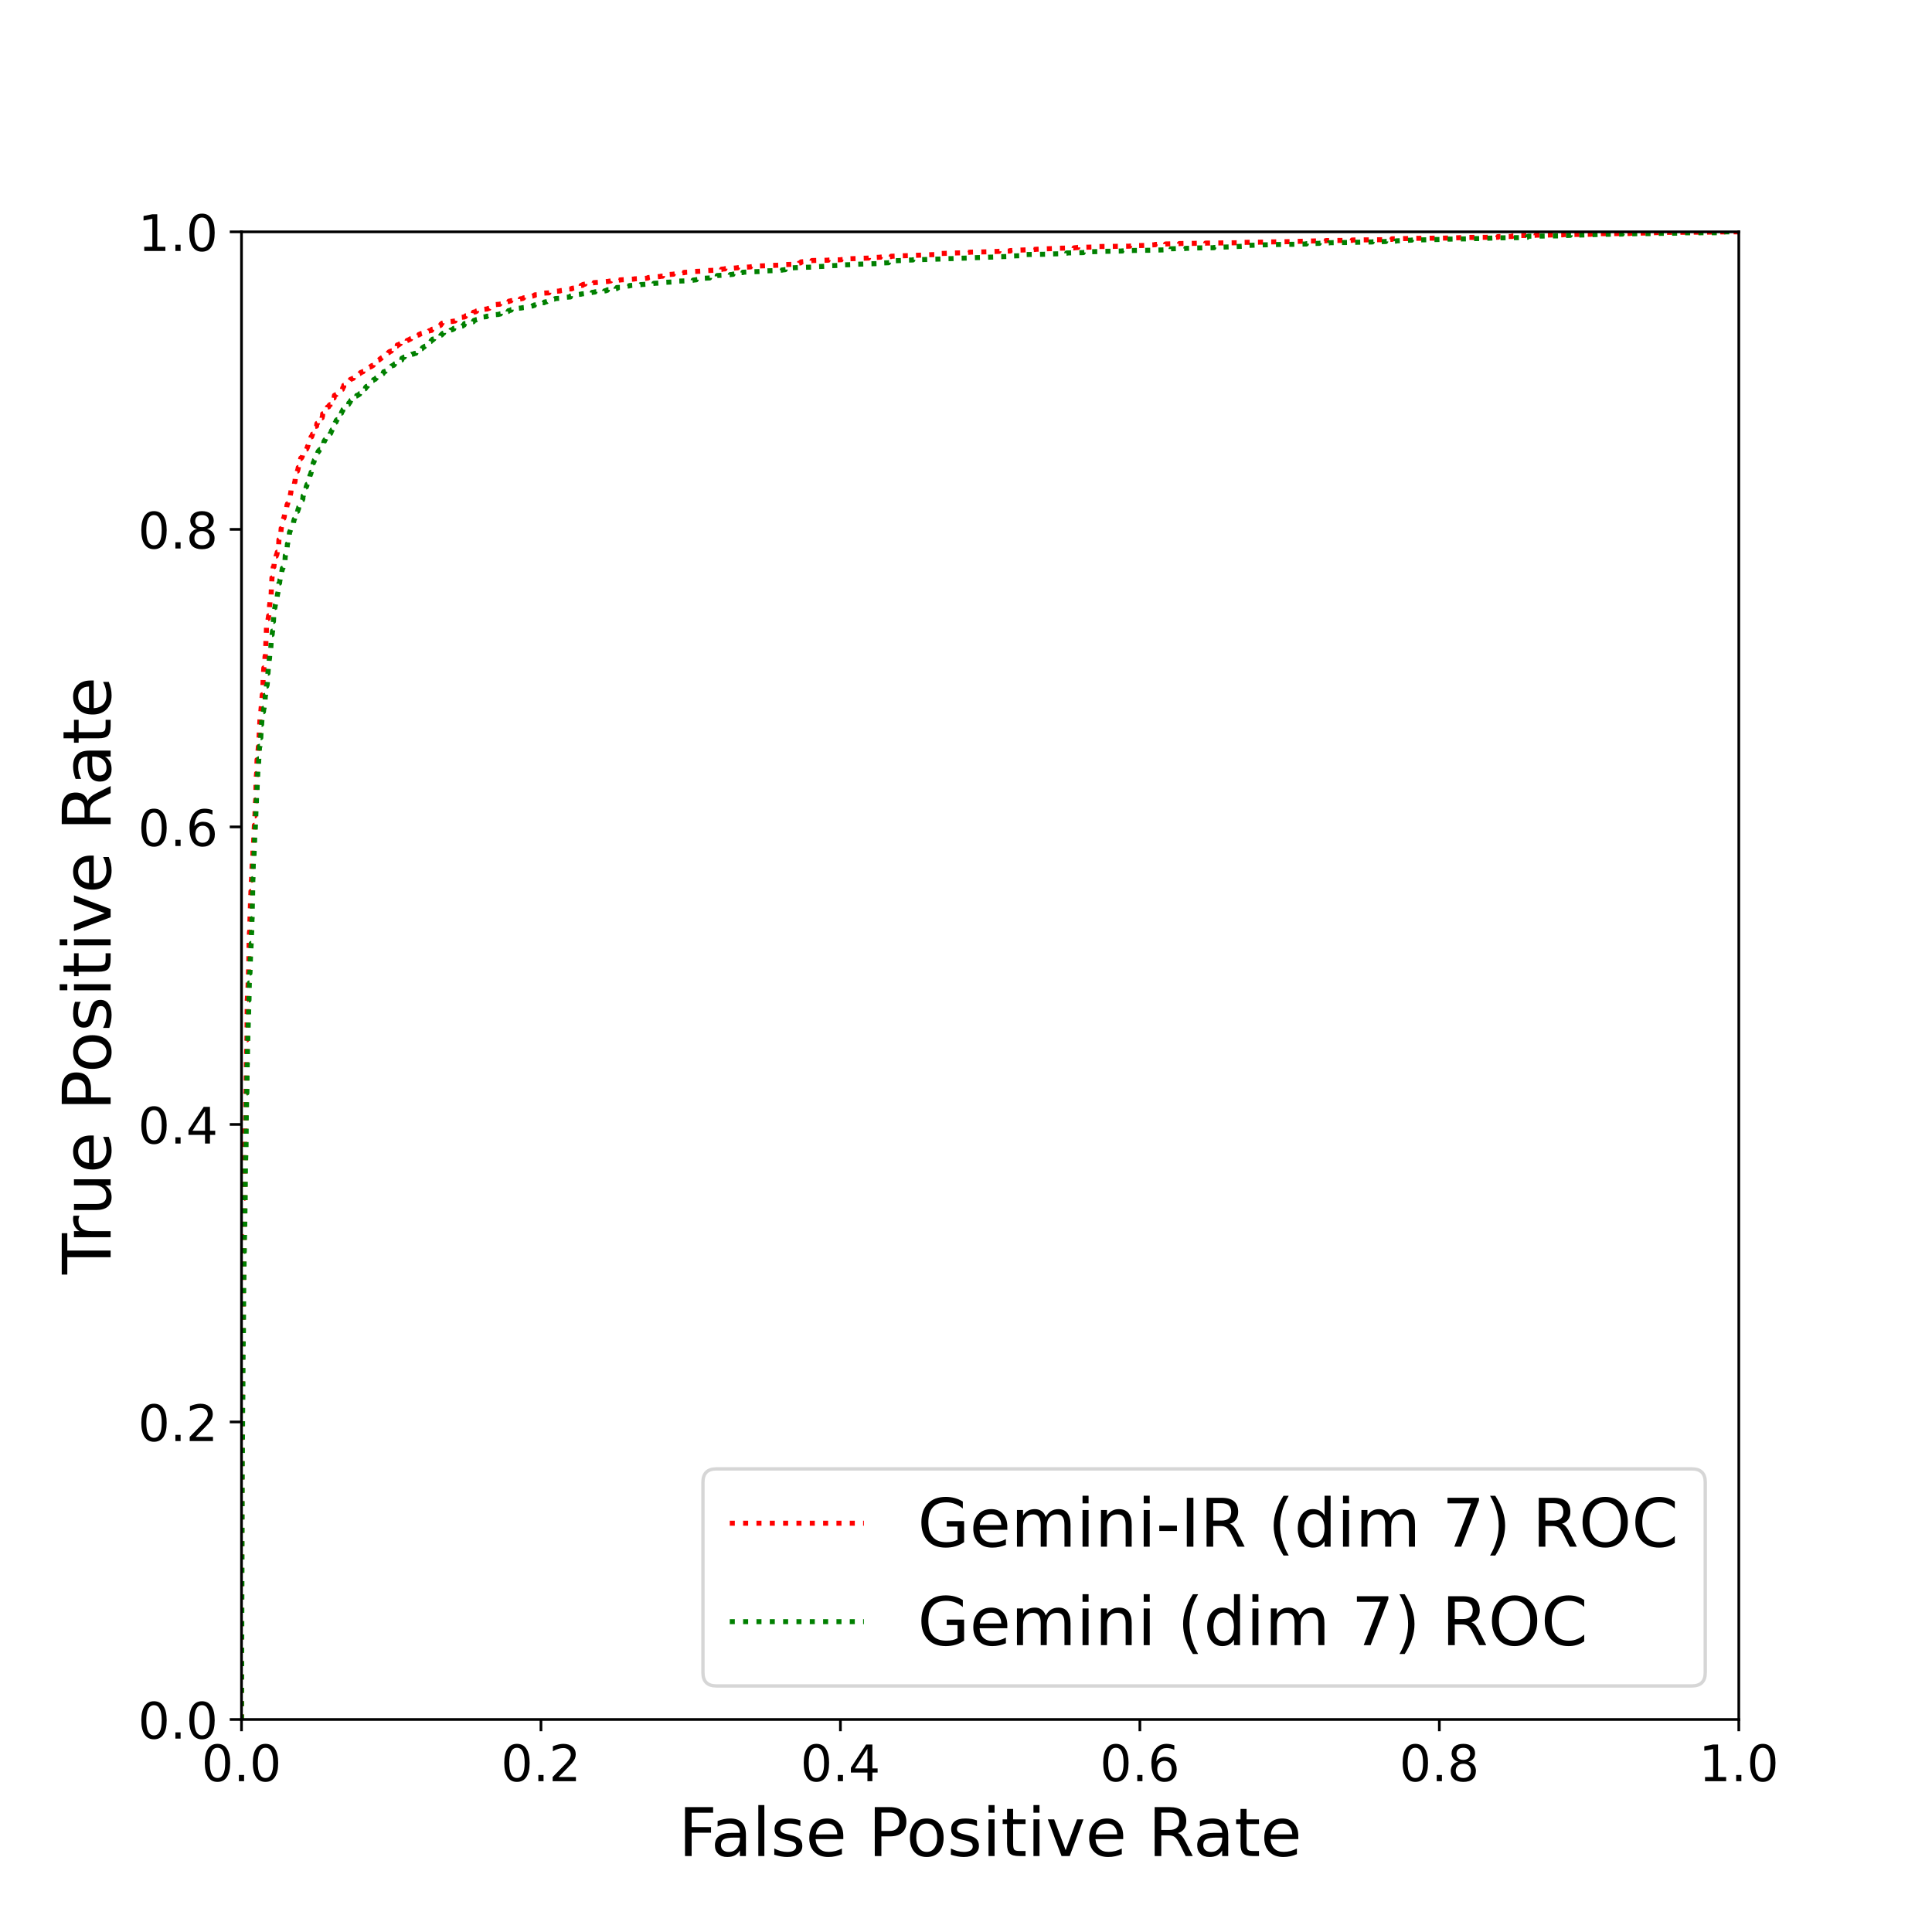 <?xml version="1.0" encoding="utf-8" standalone="no"?>
<!DOCTYPE svg PUBLIC "-//W3C//DTD SVG 1.1//EN"
  "http://www.w3.org/Graphics/SVG/1.1/DTD/svg11.dtd">
<!-- Created with matplotlib (https://matplotlib.org/) -->
<svg height="576pt" version="1.1" viewBox="0 0 576 576" width="576pt" xmlns="http://www.w3.org/2000/svg" xmlns:xlink="http://www.w3.org/1999/xlink">
 <defs>
  <style type="text/css">*{stroke-linecap:butt;stroke-linejoin:round;}</style>
 </defs>
 <g id="figure_1">
  <g id="patch_1">
   <path d="M 0 576 
L 576 576 
L 576 0 
L 0 0 
z
" style="fill:#ffffff;"/>
  </g>
  <g id="axes_1">
   <g id="patch_2">
    <path d="M 72 512.64 
L 518.4 512.64 
L 518.4 69.12 
L 72 69.12 
z
" style="fill:#ffffff;"/>
   </g>
   <g id="matplotlib.axis_1">
    <g id="xtick_1">
     <g id="line2d_1">
      <defs>
       <path d="M 0 0 
L 0 3.5 
" id="m2066feac6b" style="stroke:#000000;stroke-width:0.8;"/>
      </defs>
      <g>
       <use style="stroke:#000000;stroke-width:0.8;" x="72" xlink:href="#m2066feac6b" y="512.64"/>
      </g>
     </g>
     <g id="text_1">
      <!-- 0.0 -->
      <g transform="translate(60.073 531.038)scale(0.15 -0.15)">
       <defs>
        <path d="M 31.781 66.406 
Q 24.172 66.406 20.328 58.906 
Q 16.5 51.422 16.5 36.375 
Q 16.5 21.391 20.328 13.891 
Q 24.172 6.391 31.781 6.391 
Q 39.453 6.391 43.281 13.891 
Q 47.125 21.391 47.125 36.375 
Q 47.125 51.422 43.281 58.906 
Q 39.453 66.406 31.781 66.406 
z
M 31.781 74.219 
Q 44.047 74.219 50.516 64.516 
Q 56.984 54.828 56.984 36.375 
Q 56.984 17.969 50.516 8.266 
Q 44.047 -1.422 31.781 -1.422 
Q 19.531 -1.422 13.062 8.266 
Q 6.594 17.969 6.594 36.375 
Q 6.594 54.828 13.062 64.516 
Q 19.531 74.219 31.781 74.219 
z
" id="DejaVuSans-48"/>
        <path d="M 10.688 12.406 
L 21 12.406 
L 21 0 
L 10.688 0 
z
" id="DejaVuSans-46"/>
       </defs>
       <use xlink:href="#DejaVuSans-48"/>
       <use x="63.623" xlink:href="#DejaVuSans-46"/>
       <use x="95.41" xlink:href="#DejaVuSans-48"/>
      </g>
     </g>
    </g>
    <g id="xtick_2">
     <g id="line2d_2">
      <g>
       <use style="stroke:#000000;stroke-width:0.8;" x="161.28" xlink:href="#m2066feac6b" y="512.64"/>
      </g>
     </g>
     <g id="text_2">
      <!-- 0.2 -->
      <g transform="translate(149.353 531.038)scale(0.15 -0.15)">
       <defs>
        <path d="M 19.188 8.297 
L 53.609 8.297 
L 53.609 0 
L 7.328 0 
L 7.328 8.297 
Q 12.938 14.109 22.625 23.891 
Q 32.328 33.688 34.812 36.531 
Q 39.547 41.844 41.422 45.531 
Q 43.312 49.219 43.312 52.781 
Q 43.312 58.594 39.234 62.25 
Q 35.156 65.922 28.609 65.922 
Q 23.969 65.922 18.812 64.312 
Q 13.672 62.703 7.812 59.422 
L 7.812 69.391 
Q 13.766 71.781 18.938 73 
Q 24.125 74.219 28.422 74.219 
Q 39.75 74.219 46.484 68.547 
Q 53.219 62.891 53.219 53.422 
Q 53.219 48.922 51.531 44.891 
Q 49.859 40.875 45.406 35.406 
Q 44.188 33.984 37.641 27.219 
Q 31.109 20.453 19.188 8.297 
z
" id="DejaVuSans-50"/>
       </defs>
       <use xlink:href="#DejaVuSans-48"/>
       <use x="63.623" xlink:href="#DejaVuSans-46"/>
       <use x="95.41" xlink:href="#DejaVuSans-50"/>
      </g>
     </g>
    </g>
    <g id="xtick_3">
     <g id="line2d_3">
      <g>
       <use style="stroke:#000000;stroke-width:0.8;" x="250.56" xlink:href="#m2066feac6b" y="512.64"/>
      </g>
     </g>
     <g id="text_3">
      <!-- 0.4 -->
      <g transform="translate(238.633 531.038)scale(0.15 -0.15)">
       <defs>
        <path d="M 37.797 64.312 
L 12.891 25.391 
L 37.797 25.391 
z
M 35.203 72.906 
L 47.609 72.906 
L 47.609 25.391 
L 58.016 25.391 
L 58.016 17.188 
L 47.609 17.188 
L 47.609 0 
L 37.797 0 
L 37.797 17.188 
L 4.891 17.188 
L 4.891 26.703 
z
" id="DejaVuSans-52"/>
       </defs>
       <use xlink:href="#DejaVuSans-48"/>
       <use x="63.623" xlink:href="#DejaVuSans-46"/>
       <use x="95.41" xlink:href="#DejaVuSans-52"/>
      </g>
     </g>
    </g>
    <g id="xtick_4">
     <g id="line2d_4">
      <g>
       <use style="stroke:#000000;stroke-width:0.8;" x="339.84" xlink:href="#m2066feac6b" y="512.64"/>
      </g>
     </g>
     <g id="text_4">
      <!-- 0.6 -->
      <g transform="translate(327.913 531.038)scale(0.15 -0.15)">
       <defs>
        <path d="M 33.016 40.375 
Q 26.375 40.375 22.484 35.828 
Q 18.609 31.297 18.609 23.391 
Q 18.609 15.531 22.484 10.953 
Q 26.375 6.391 33.016 6.391 
Q 39.656 6.391 43.531 10.953 
Q 47.406 15.531 47.406 23.391 
Q 47.406 31.297 43.531 35.828 
Q 39.656 40.375 33.016 40.375 
z
M 52.594 71.297 
L 52.594 62.312 
Q 48.875 64.062 45.094 64.984 
Q 41.312 65.922 37.594 65.922 
Q 27.828 65.922 22.672 59.328 
Q 17.531 52.734 16.797 39.406 
Q 19.672 43.656 24.016 45.922 
Q 28.375 48.188 33.594 48.188 
Q 44.578 48.188 50.953 41.516 
Q 57.328 34.859 57.328 23.391 
Q 57.328 12.156 50.688 5.359 
Q 44.047 -1.422 33.016 -1.422 
Q 20.359 -1.422 13.672 8.266 
Q 6.984 17.969 6.984 36.375 
Q 6.984 53.656 15.188 63.938 
Q 23.391 74.219 37.203 74.219 
Q 40.922 74.219 44.703 73.484 
Q 48.484 72.75 52.594 71.297 
z
" id="DejaVuSans-54"/>
       </defs>
       <use xlink:href="#DejaVuSans-48"/>
       <use x="63.623" xlink:href="#DejaVuSans-46"/>
       <use x="95.41" xlink:href="#DejaVuSans-54"/>
      </g>
     </g>
    </g>
    <g id="xtick_5">
     <g id="line2d_5">
      <g>
       <use style="stroke:#000000;stroke-width:0.8;" x="429.12" xlink:href="#m2066feac6b" y="512.64"/>
      </g>
     </g>
     <g id="text_5">
      <!-- 0.8 -->
      <g transform="translate(417.193 531.038)scale(0.15 -0.15)">
       <defs>
        <path d="M 31.781 34.625 
Q 24.75 34.625 20.719 30.859 
Q 16.703 27.094 16.703 20.516 
Q 16.703 13.922 20.719 10.156 
Q 24.75 6.391 31.781 6.391 
Q 38.812 6.391 42.859 10.172 
Q 46.922 13.969 46.922 20.516 
Q 46.922 27.094 42.891 30.859 
Q 38.875 34.625 31.781 34.625 
z
M 21.922 38.812 
Q 15.578 40.375 12.031 44.719 
Q 8.5 49.078 8.5 55.328 
Q 8.5 64.062 14.719 69.141 
Q 20.953 74.219 31.781 74.219 
Q 42.672 74.219 48.875 69.141 
Q 55.078 64.062 55.078 55.328 
Q 55.078 49.078 51.531 44.719 
Q 48 40.375 41.703 38.812 
Q 48.828 37.156 52.797 32.312 
Q 56.781 27.484 56.781 20.516 
Q 56.781 9.906 50.312 4.234 
Q 43.844 -1.422 31.781 -1.422 
Q 19.734 -1.422 13.25 4.234 
Q 6.781 9.906 6.781 20.516 
Q 6.781 27.484 10.781 32.312 
Q 14.797 37.156 21.922 38.812 
z
M 18.312 54.391 
Q 18.312 48.734 21.844 45.562 
Q 25.391 42.391 31.781 42.391 
Q 38.141 42.391 41.719 45.562 
Q 45.312 48.734 45.312 54.391 
Q 45.312 60.062 41.719 63.234 
Q 38.141 66.406 31.781 66.406 
Q 25.391 66.406 21.844 63.234 
Q 18.312 60.062 18.312 54.391 
z
" id="DejaVuSans-56"/>
       </defs>
       <use xlink:href="#DejaVuSans-48"/>
       <use x="63.623" xlink:href="#DejaVuSans-46"/>
       <use x="95.41" xlink:href="#DejaVuSans-56"/>
      </g>
     </g>
    </g>
    <g id="xtick_6">
     <g id="line2d_6">
      <g>
       <use style="stroke:#000000;stroke-width:0.8;" x="518.4" xlink:href="#m2066feac6b" y="512.64"/>
      </g>
     </g>
     <g id="text_6">
      <!-- 1.0 -->
      <g transform="translate(506.473 531.038)scale(0.15 -0.15)">
       <defs>
        <path d="M 12.406 8.297 
L 28.516 8.297 
L 28.516 63.922 
L 10.984 60.406 
L 10.984 69.391 
L 28.422 72.906 
L 38.281 72.906 
L 38.281 8.297 
L 54.391 8.297 
L 54.391 0 
L 12.406 0 
z
" id="DejaVuSans-49"/>
       </defs>
       <use xlink:href="#DejaVuSans-49"/>
       <use x="63.623" xlink:href="#DejaVuSans-46"/>
       <use x="95.41" xlink:href="#DejaVuSans-48"/>
      </g>
     </g>
    </g>
    <g id="text_7">
     <!-- False Positive Rate -->
     <g transform="translate(202.267 553.354)scale(0.2 -0.2)">
      <defs>
       <path d="M 9.812 72.906 
L 51.703 72.906 
L 51.703 64.594 
L 19.672 64.594 
L 19.672 43.109 
L 48.578 43.109 
L 48.578 34.812 
L 19.672 34.812 
L 19.672 0 
L 9.812 0 
z
" id="DejaVuSans-70"/>
       <path d="M 34.281 27.484 
Q 23.391 27.484 19.188 25 
Q 14.984 22.516 14.984 16.5 
Q 14.984 11.719 18.141 8.906 
Q 21.297 6.109 26.703 6.109 
Q 34.188 6.109 38.703 11.406 
Q 43.219 16.703 43.219 25.484 
L 43.219 27.484 
z
M 52.203 31.203 
L 52.203 0 
L 43.219 0 
L 43.219 8.297 
Q 40.141 3.328 35.547 0.953 
Q 30.953 -1.422 24.312 -1.422 
Q 15.922 -1.422 10.953 3.297 
Q 6 8.016 6 15.922 
Q 6 25.141 12.172 29.828 
Q 18.359 34.516 30.609 34.516 
L 43.219 34.516 
L 43.219 35.406 
Q 43.219 41.609 39.141 45 
Q 35.062 48.391 27.688 48.391 
Q 23 48.391 18.547 47.266 
Q 14.109 46.141 10.016 43.891 
L 10.016 52.203 
Q 14.938 54.109 19.578 55.047 
Q 24.219 56 28.609 56 
Q 40.484 56 46.344 49.844 
Q 52.203 43.703 52.203 31.203 
z
" id="DejaVuSans-97"/>
       <path d="M 9.422 75.984 
L 18.406 75.984 
L 18.406 0 
L 9.422 0 
z
" id="DejaVuSans-108"/>
       <path d="M 44.281 53.078 
L 44.281 44.578 
Q 40.484 46.531 36.375 47.5 
Q 32.281 48.484 27.875 48.484 
Q 21.188 48.484 17.844 46.438 
Q 14.5 44.391 14.5 40.281 
Q 14.5 37.156 16.891 35.375 
Q 19.281 33.594 26.516 31.984 
L 29.594 31.297 
Q 39.156 29.25 43.188 25.516 
Q 47.219 21.781 47.219 15.094 
Q 47.219 7.469 41.188 3.016 
Q 35.156 -1.422 24.609 -1.422 
Q 20.219 -1.422 15.453 -0.562 
Q 10.688 0.297 5.422 2 
L 5.422 11.281 
Q 10.406 8.688 15.234 7.391 
Q 20.062 6.109 24.812 6.109 
Q 31.156 6.109 34.562 8.281 
Q 37.984 10.453 37.984 14.406 
Q 37.984 18.062 35.516 20.016 
Q 33.062 21.969 24.703 23.781 
L 21.578 24.516 
Q 13.234 26.266 9.516 29.906 
Q 5.812 33.547 5.812 39.891 
Q 5.812 47.609 11.281 51.797 
Q 16.75 56 26.812 56 
Q 31.781 56 36.172 55.266 
Q 40.578 54.547 44.281 53.078 
z
" id="DejaVuSans-115"/>
       <path d="M 56.203 29.594 
L 56.203 25.203 
L 14.891 25.203 
Q 15.484 15.922 20.484 11.062 
Q 25.484 6.203 34.422 6.203 
Q 39.594 6.203 44.453 7.469 
Q 49.312 8.734 54.109 11.281 
L 54.109 2.781 
Q 49.266 0.734 44.188 -0.344 
Q 39.109 -1.422 33.891 -1.422 
Q 20.797 -1.422 13.156 6.188 
Q 5.516 13.812 5.516 26.812 
Q 5.516 40.234 12.766 48.109 
Q 20.016 56 32.328 56 
Q 43.359 56 49.781 48.891 
Q 56.203 41.797 56.203 29.594 
z
M 47.219 32.234 
Q 47.125 39.594 43.094 43.984 
Q 39.062 48.391 32.422 48.391 
Q 24.906 48.391 20.391 44.141 
Q 15.875 39.891 15.188 32.172 
z
" id="DejaVuSans-101"/>
       <path id="DejaVuSans-32"/>
       <path d="M 19.672 64.797 
L 19.672 37.406 
L 32.078 37.406 
Q 38.969 37.406 42.719 40.969 
Q 46.484 44.531 46.484 51.125 
Q 46.484 57.672 42.719 61.234 
Q 38.969 64.797 32.078 64.797 
z
M 9.812 72.906 
L 32.078 72.906 
Q 44.344 72.906 50.609 67.359 
Q 56.891 61.812 56.891 51.125 
Q 56.891 40.328 50.609 34.812 
Q 44.344 29.297 32.078 29.297 
L 19.672 29.297 
L 19.672 0 
L 9.812 0 
z
" id="DejaVuSans-80"/>
       <path d="M 30.609 48.391 
Q 23.391 48.391 19.188 42.75 
Q 14.984 37.109 14.984 27.297 
Q 14.984 17.484 19.156 11.844 
Q 23.344 6.203 30.609 6.203 
Q 37.797 6.203 41.984 11.859 
Q 46.188 17.531 46.188 27.297 
Q 46.188 37.016 41.984 42.703 
Q 37.797 48.391 30.609 48.391 
z
M 30.609 56 
Q 42.328 56 49.016 48.375 
Q 55.719 40.766 55.719 27.297 
Q 55.719 13.875 49.016 6.219 
Q 42.328 -1.422 30.609 -1.422 
Q 18.844 -1.422 12.172 6.219 
Q 5.516 13.875 5.516 27.297 
Q 5.516 40.766 12.172 48.375 
Q 18.844 56 30.609 56 
z
" id="DejaVuSans-111"/>
       <path d="M 9.422 54.688 
L 18.406 54.688 
L 18.406 0 
L 9.422 0 
z
M 9.422 75.984 
L 18.406 75.984 
L 18.406 64.594 
L 9.422 64.594 
z
" id="DejaVuSans-105"/>
       <path d="M 18.312 70.219 
L 18.312 54.688 
L 36.812 54.688 
L 36.812 47.703 
L 18.312 47.703 
L 18.312 18.016 
Q 18.312 11.328 20.141 9.422 
Q 21.969 7.516 27.594 7.516 
L 36.812 7.516 
L 36.812 0 
L 27.594 0 
Q 17.188 0 13.234 3.875 
Q 9.281 7.766 9.281 18.016 
L 9.281 47.703 
L 2.688 47.703 
L 2.688 54.688 
L 9.281 54.688 
L 9.281 70.219 
z
" id="DejaVuSans-116"/>
       <path d="M 2.984 54.688 
L 12.5 54.688 
L 29.594 8.797 
L 46.688 54.688 
L 56.203 54.688 
L 35.688 0 
L 23.484 0 
z
" id="DejaVuSans-118"/>
       <path d="M 44.391 34.188 
Q 47.562 33.109 50.562 29.594 
Q 53.562 26.078 56.594 19.922 
L 66.609 0 
L 56 0 
L 46.688 18.703 
Q 43.062 26.031 39.672 28.422 
Q 36.281 30.812 30.422 30.812 
L 19.672 30.812 
L 19.672 0 
L 9.812 0 
L 9.812 72.906 
L 32.078 72.906 
Q 44.578 72.906 50.734 67.672 
Q 56.891 62.453 56.891 51.906 
Q 56.891 45.016 53.688 40.469 
Q 50.484 35.938 44.391 34.188 
z
M 19.672 64.797 
L 19.672 38.922 
L 32.078 38.922 
Q 39.203 38.922 42.844 42.219 
Q 46.484 45.516 46.484 51.906 
Q 46.484 58.297 42.844 61.547 
Q 39.203 64.797 32.078 64.797 
z
" id="DejaVuSans-82"/>
      </defs>
      <use xlink:href="#DejaVuSans-70"/>
      <use x="48.395" xlink:href="#DejaVuSans-97"/>
      <use x="109.674" xlink:href="#DejaVuSans-108"/>
      <use x="137.457" xlink:href="#DejaVuSans-115"/>
      <use x="189.557" xlink:href="#DejaVuSans-101"/>
      <use x="251.08" xlink:href="#DejaVuSans-32"/>
      <use x="282.867" xlink:href="#DejaVuSans-80"/>
      <use x="339.545" xlink:href="#DejaVuSans-111"/>
      <use x="400.727" xlink:href="#DejaVuSans-115"/>
      <use x="452.826" xlink:href="#DejaVuSans-105"/>
      <use x="480.609" xlink:href="#DejaVuSans-116"/>
      <use x="519.818" xlink:href="#DejaVuSans-105"/>
      <use x="547.602" xlink:href="#DejaVuSans-118"/>
      <use x="606.781" xlink:href="#DejaVuSans-101"/>
      <use x="668.305" xlink:href="#DejaVuSans-32"/>
      <use x="700.092" xlink:href="#DejaVuSans-82"/>
      <use x="767.324" xlink:href="#DejaVuSans-97"/>
      <use x="828.604" xlink:href="#DejaVuSans-116"/>
      <use x="867.812" xlink:href="#DejaVuSans-101"/>
     </g>
    </g>
   </g>
   <g id="matplotlib.axis_2">
    <g id="ytick_1">
     <g id="line2d_7">
      <defs>
       <path d="M 0 0 
L -3.5 0 
" id="m0a69f6dde3" style="stroke:#000000;stroke-width:0.8;"/>
      </defs>
      <g>
       <use style="stroke:#000000;stroke-width:0.8;" x="72" xlink:href="#m0a69f6dde3" y="512.64"/>
      </g>
     </g>
     <g id="text_8">
      <!-- 0.0 -->
      <g transform="translate(41.145 518.339)scale(0.15 -0.15)">
       <use xlink:href="#DejaVuSans-48"/>
       <use x="63.623" xlink:href="#DejaVuSans-46"/>
       <use x="95.41" xlink:href="#DejaVuSans-48"/>
      </g>
     </g>
    </g>
    <g id="ytick_2">
     <g id="line2d_8">
      <g>
       <use style="stroke:#000000;stroke-width:0.8;" x="72" xlink:href="#m0a69f6dde3" y="423.936"/>
      </g>
     </g>
     <g id="text_9">
      <!-- 0.2 -->
      <g transform="translate(41.145 429.635)scale(0.15 -0.15)">
       <use xlink:href="#DejaVuSans-48"/>
       <use x="63.623" xlink:href="#DejaVuSans-46"/>
       <use x="95.41" xlink:href="#DejaVuSans-50"/>
      </g>
     </g>
    </g>
    <g id="ytick_3">
     <g id="line2d_9">
      <g>
       <use style="stroke:#000000;stroke-width:0.8;" x="72" xlink:href="#m0a69f6dde3" y="335.232"/>
      </g>
     </g>
     <g id="text_10">
      <!-- 0.4 -->
      <g transform="translate(41.145 340.931)scale(0.15 -0.15)">
       <use xlink:href="#DejaVuSans-48"/>
       <use x="63.623" xlink:href="#DejaVuSans-46"/>
       <use x="95.41" xlink:href="#DejaVuSans-52"/>
      </g>
     </g>
    </g>
    <g id="ytick_4">
     <g id="line2d_10">
      <g>
       <use style="stroke:#000000;stroke-width:0.8;" x="72" xlink:href="#m0a69f6dde3" y="246.528"/>
      </g>
     </g>
     <g id="text_11">
      <!-- 0.6 -->
      <g transform="translate(41.145 252.227)scale(0.15 -0.15)">
       <use xlink:href="#DejaVuSans-48"/>
       <use x="63.623" xlink:href="#DejaVuSans-46"/>
       <use x="95.41" xlink:href="#DejaVuSans-54"/>
      </g>
     </g>
    </g>
    <g id="ytick_5">
     <g id="line2d_11">
      <g>
       <use style="stroke:#000000;stroke-width:0.8;" x="72" xlink:href="#m0a69f6dde3" y="157.824"/>
      </g>
     </g>
     <g id="text_12">
      <!-- 0.8 -->
      <g transform="translate(41.145 163.523)scale(0.15 -0.15)">
       <use xlink:href="#DejaVuSans-48"/>
       <use x="63.623" xlink:href="#DejaVuSans-46"/>
       <use x="95.41" xlink:href="#DejaVuSans-56"/>
      </g>
     </g>
    </g>
    <g id="ytick_6">
     <g id="line2d_12">
      <g>
       <use style="stroke:#000000;stroke-width:0.8;" x="72" xlink:href="#m0a69f6dde3" y="69.12"/>
      </g>
     </g>
     <g id="text_13">
      <!-- 1.0 -->
      <g transform="translate(41.145 74.819)scale(0.15 -0.15)">
       <use xlink:href="#DejaVuSans-49"/>
       <use x="63.623" xlink:href="#DejaVuSans-46"/>
       <use x="95.41" xlink:href="#DejaVuSans-48"/>
      </g>
     </g>
    </g>
    <g id="text_14">
     <!-- True Positive Rate -->
     <g transform="translate(32.986 379.939)rotate(-90)scale(0.2 -0.2)">
      <defs>
       <path d="M -0.297 72.906 
L 61.375 72.906 
L 61.375 64.594 
L 35.5 64.594 
L 35.5 0 
L 25.594 0 
L 25.594 64.594 
L -0.297 64.594 
z
" id="DejaVuSans-84"/>
       <path d="M 41.109 46.297 
Q 39.594 47.172 37.812 47.578 
Q 36.031 48 33.891 48 
Q 26.266 48 22.188 43.047 
Q 18.109 38.094 18.109 28.812 
L 18.109 0 
L 9.078 0 
L 9.078 54.688 
L 18.109 54.688 
L 18.109 46.188 
Q 20.953 51.172 25.484 53.578 
Q 30.031 56 36.531 56 
Q 37.453 56 38.578 55.875 
Q 39.703 55.766 41.062 55.516 
z
" id="DejaVuSans-114"/>
       <path d="M 8.5 21.578 
L 8.5 54.688 
L 17.484 54.688 
L 17.484 21.922 
Q 17.484 14.156 20.5 10.266 
Q 23.531 6.391 29.594 6.391 
Q 36.859 6.391 41.078 11.031 
Q 45.312 15.672 45.312 23.688 
L 45.312 54.688 
L 54.297 54.688 
L 54.297 0 
L 45.312 0 
L 45.312 8.406 
Q 42.047 3.422 37.719 1 
Q 33.406 -1.422 27.688 -1.422 
Q 18.266 -1.422 13.375 4.438 
Q 8.5 10.297 8.5 21.578 
z
M 31.109 56 
z
" id="DejaVuSans-117"/>
      </defs>
      <use xlink:href="#DejaVuSans-84"/>
      <use x="46.334" xlink:href="#DejaVuSans-114"/>
      <use x="87.447" xlink:href="#DejaVuSans-117"/>
      <use x="150.826" xlink:href="#DejaVuSans-101"/>
      <use x="212.35" xlink:href="#DejaVuSans-32"/>
      <use x="244.137" xlink:href="#DejaVuSans-80"/>
      <use x="300.814" xlink:href="#DejaVuSans-111"/>
      <use x="361.996" xlink:href="#DejaVuSans-115"/>
      <use x="414.096" xlink:href="#DejaVuSans-105"/>
      <use x="441.879" xlink:href="#DejaVuSans-116"/>
      <use x="481.088" xlink:href="#DejaVuSans-105"/>
      <use x="508.871" xlink:href="#DejaVuSans-118"/>
      <use x="568.051" xlink:href="#DejaVuSans-101"/>
      <use x="629.574" xlink:href="#DejaVuSans-32"/>
      <use x="661.361" xlink:href="#DejaVuSans-82"/>
      <use x="728.594" xlink:href="#DejaVuSans-97"/>
      <use x="789.873" xlink:href="#DejaVuSans-116"/>
      <use x="829.082" xlink:href="#DejaVuSans-101"/>
     </g>
    </g>
   </g>
   <g id="line2d_13">
    <path clip-path="url(#pf05b401a8b)" d="M 72 512.64 
L 72.132 428.68 
L 72.166 428.68 
L 72.166 428.614 
L 72.265 401.439 
L 72.298 401.439 
L 72.397 391.142 
L 72.43 391.142 
L 72.53 382.555 
L 72.563 382.555 
L 72.662 368.671 
L 72.695 368.671 
L 72.795 357.255 
L 72.828 357.255 
L 72.927 342.977 
L 72.96 342.253 
L 73.059 336.397 
L 73.092 336.397 
L 73.092 336.298 
L 73.192 334.785 
L 73.225 334.785 
L 73.225 334.686 
L 73.324 325.638 
L 73.357 325.638 
L 73.357 325.54 
L 73.457 315.505 
L 73.49 315.505 
L 73.589 310.011 
L 73.622 310.011 
L 73.722 297.97 
L 73.755 297.97 
L 73.755 297.871 
L 73.821 295.371 
L 73.92 295.272 
L 74.019 291.719 
L 74.053 291.719 
L 74.152 286.948 
L 74.185 286.948 
L 74.185 286.883 
L 74.284 279.809 
L 74.317 279.809 
L 74.384 277.868 
L 74.45 277.868 
L 74.45 277.769 
L 74.549 273.131 
L 74.582 273.131 
L 74.682 268.919 
L 74.715 268.919 
L 74.715 268.854 
L 74.814 265.761 
L 74.847 265.761 
L 74.946 262.438 
L 74.98 262.438 
L 75.079 259.247 
L 75.112 259.247 
L 75.112 259.148 
L 75.211 257.043 
L 75.344 256.944 
L 75.443 251.91 
L 75.476 251.91 
L 75.575 251.285 
L 75.609 251.285 
L 75.609 251.187 
L 75.708 248.588 
L 75.741 248.588 
L 75.741 248.522 
L 75.84 246.054 
L 75.873 246.054 
L 75.973 243.258 
L 76.006 243.258 
L 76.006 243.225 
L 76.105 239.54 
L 76.138 239.54 
L 76.138 239.507 
L 76.238 238.487 
L 76.271 238.487 
L 76.271 238.389 
L 76.337 231.743 
L 76.403 231.743 
L 76.403 231.71 
L 76.502 230.624 
L 76.536 230.624 
L 76.635 226.512 
L 76.668 226.512 
L 76.668 226.446 
L 76.767 225.558 
L 76.8 225.558 
L 76.8 225.492 
L 76.867 223.946 
L 76.933 223.946 
L 76.933 223.88 
L 77.032 222.63 
L 77.065 222.63 
L 77.065 222.564 
L 77.165 220.36 
L 77.231 220.261 
L 77.33 217.037 
L 77.396 217.037 
L 77.496 214.471 
L 77.529 214.471 
L 77.628 213.747 
L 78.191 207.134 
L 78.257 207.134 
L 78.257 207.068 
L 78.356 204.535 
L 78.389 204.535 
L 78.489 200.883 
L 78.555 200.883 
L 78.654 199.139 
L 78.687 199.139 
L 78.687 199.074 
L 78.787 198.251 
L 78.82 198.251 
L 78.919 197.56 
L 78.952 197.56 
L 78.952 197.494 
L 79.018 195.718 
L 79.085 195.718 
L 79.085 195.619 
L 79.184 193.283 
L 79.217 193.283 
L 79.217 193.217 
L 79.316 190.224 
L 79.35 190.224 
L 79.449 187.098 
L 79.548 186.999 
L 79.647 186.44 
L 79.681 186.44 
L 79.681 186.341 
L 79.78 185.618 
L 79.846 185.519 
L 79.945 184.4 
L 79.979 184.4 
L 79.979 184.335 
L 80.078 183.578 
L 80.144 183.578 
L 80.144 183.479 
L 80.21 182.69 
L 80.276 182.69 
L 80.376 180.255 
L 80.442 180.222 
L 80.442 180.156 
L 80.541 178.61 
L 80.574 178.61 
L 80.574 178.511 
L 80.674 178.314 
L 80.707 178.314 
L 80.773 177.524 
L 80.839 177.524 
L 80.839 177.426 
L 80.905 175.254 
L 80.972 175.254 
L 81.071 172.326 
L 81.104 172.326 
L 81.104 172.293 
L 81.17 170.977 
L 81.27 170.944 
L 81.369 169.99 
L 81.402 169.99 
L 81.402 169.957 
L 81.468 169.069 
L 81.667 168.97 
L 81.766 167.786 
L 81.799 167.786 
L 81.799 167.687 
L 81.899 167.194 
L 81.932 167.194 
L 81.932 167.095 
L 81.998 166.931 
L 82.197 166.832 
L 82.296 165.779 
L 82.362 165.779 
L 82.461 165.286 
L 82.561 165.286 
L 82.561 165.187 
L 82.66 164.628 
L 82.693 164.628 
L 82.759 164.068 
L 82.826 164.068 
L 82.925 163.213 
L 82.958 163.213 
L 82.958 163.147 
L 83.057 162.522 
L 83.09 162.522 
L 83.09 162.423 
L 83.157 160.91 
L 83.289 160.811 
L 83.388 160.252 
L 83.455 160.252 
L 83.521 159.857 
L 83.587 159.857 
L 83.653 159.166 
L 83.719 159.166 
L 83.819 157.62 
L 83.852 157.62 
L 83.852 157.554 
L 83.951 156.699 
L 84.017 156.666 
L 84.117 156.172 
L 84.15 156.172 
L 84.15 156.14 
L 84.249 155.449 
L 84.282 155.449 
L 84.382 154.922 
L 84.448 154.824 
L 84.547 154.56 
L 84.613 154.527 
L 84.68 154.166 
L 84.746 154.166 
L 84.746 154.1 
L 84.845 153.343 
L 84.911 153.244 
L 85.011 152.455 
L 85.077 152.422 
L 85.143 152.224 
L 85.209 152.224 
L 85.209 152.126 
L 85.309 151.764 
L 85.342 151.764 
L 85.342 151.665 
L 85.441 151.468 
L 85.474 151.468 
L 85.474 151.369 
L 85.573 150.514 
L 85.64 150.448 
L 85.706 150.218 
L 85.772 150.218 
L 85.838 149.362 
L 85.971 149.264 
L 86.07 148.803 
L 86.136 148.737 
L 86.136 148.704 
L 86.202 148.178 
L 86.269 148.178 
L 86.269 147.915 
L 86.533 147.816 
L 86.633 147.059 
L 86.699 146.993 
L 86.765 146.138 
L 86.865 146.072 
L 86.964 145.677 
L 87.096 145.612 
L 87.196 145.118 
L 87.229 145.118 
L 87.295 144.756 
L 87.494 144.658 
L 87.593 144.559 
L 87.626 144.559 
L 87.626 144.46 
L 87.692 144.296 
L 87.792 144.23 
L 87.792 144.197 
L 87.891 143.605 
L 87.957 143.605 
L 87.957 143.539 
L 88.056 142.256 
L 88.123 142.19 
L 88.222 141.729 
L 88.288 141.729 
L 88.288 141.664 
L 88.354 141.039 
L 88.421 141.039 
L 88.52 140.775 
L 88.553 140.775 
L 88.652 140.446 
L 88.685 140.446 
L 88.785 140.019 
L 88.818 140.019 
L 88.917 139.394 
L 88.95 139.394 
L 88.95 139.295 
L 89.05 138.933 
L 89.083 138.933 
L 89.083 138.9 
L 89.149 138.407 
L 89.215 138.407 
L 89.215 138.341 
L 89.314 137.716 
L 89.414 137.617 
L 89.447 137.354 
L 89.546 137.354 
L 89.546 137.288 
L 89.645 136.729 
L 89.679 136.729 
L 89.679 136.564 
L 89.943 136.466 
L 90.043 136.235 
L 90.109 136.137 
L 90.208 135.61 
L 90.308 135.544 
L 90.374 135.084 
L 90.606 134.985 
L 90.705 134.821 
L 90.903 134.722 
L 90.903 134.623 
L 91.135 134.524 
L 91.235 133.899 
L 91.433 133.866 
L 91.532 133.537 
L 91.599 133.537 
L 91.599 133.439 
L 91.698 133.044 
L 91.797 132.978 
L 91.864 132.518 
L 91.93 132.518 
L 91.963 131.827 
L 92.195 131.728 
L 92.261 131.596 
L 92.327 131.596 
L 92.327 131.564 
L 92.426 131.07 
L 92.493 131.07 
L 92.493 131.037 
L 92.592 130.708 
L 92.658 130.609 
L 92.757 130.215 
L 92.923 130.215 
L 93.022 129.82 
L 93.055 129.82 
L 93.155 129.458 
L 93.188 129.458 
L 93.188 129.359 
L 93.287 128.964 
L 93.353 128.932 
L 93.42 128.734 
L 93.585 128.635 
L 93.651 128.01 
L 93.717 128.01 
L 93.817 127.55 
L 93.85 127.55 
L 93.883 127.155 
L 94.38 127.056 
L 94.479 126.267 
L 94.678 126.168 
L 94.678 125.905 
L 94.81 125.905 
L 94.81 125.773 
L 95.075 125.74 
L 95.174 125.543 
L 95.24 125.477 
L 95.273 125.28 
L 95.472 125.247 
L 95.472 125.181 
L 95.571 124.786 
L 95.869 124.687 
L 95.969 124.556 
L 96.035 124.556 
L 96.035 124.457 
L 96.134 124.062 
L 96.167 124.062 
L 96.167 123.964 
L 96.2 123.372 
L 96.531 123.273 
L 96.631 122.878 
L 96.763 122.779 
L 96.863 122.516 
L 97.16 122.417 
L 97.26 122.319 
L 97.326 122.319 
L 97.326 122.22 
L 97.425 121.562 
L 97.591 121.529 
L 97.624 121.365 
L 97.988 121.299 
L 98.087 120.937 
L 98.154 120.904 
L 98.154 120.838 
L 98.253 120.772 
L 98.352 120.707 
L 98.352 120.641 
L 98.518 120.641 
L 98.617 120.411 
L 98.716 120.345 
L 98.716 120.18 
L 98.849 120.18 
L 98.849 120.082 
L 98.915 119.489 
L 99.081 119.424 
L 99.18 119.259 
L 99.279 119.193 
L 99.345 118.996 
L 99.478 118.897 
L 99.544 118.634 
L 99.61 118.634 
L 99.71 117.877 
L 99.974 117.779 
L 100.008 117.713 
L 100.239 117.647 
L 100.339 117.482 
L 100.504 117.384 
L 100.603 117.153 
L 100.802 117.055 
L 100.868 116.956 
L 101.332 116.857 
L 101.398 116.66 
L 101.663 116.561 
L 101.762 116.298 
L 101.928 116.199 
L 101.994 116.101 
L 102.093 116.068 
L 102.193 115.607 
L 102.292 115.574 
L 102.391 115.344 
L 102.457 115.311 
L 102.491 114.883 
L 102.755 114.818 
L 102.822 114.554 
L 102.954 114.456 
L 103.053 114.258 
L 103.285 114.16 
L 103.351 114.028 
L 103.517 113.929 
L 103.616 113.864 
L 103.682 113.864 
L 103.682 113.765 
L 103.682 113.732 
L 103.914 113.633 
L 103.914 113.6 
L 103.98 113.6 
L 104.245 113.502 
L 104.344 113.37 
L 104.411 113.304 
L 104.477 113.107 
L 104.775 113.008 
L 104.775 112.975 
L 105.073 112.877 
L 105.073 112.844 
L 105.338 112.778 
L 105.338 112.745 
L 105.404 112.449 
L 105.9 112.35 
L 105.967 112.284 
L 106.265 112.219 
L 106.364 111.955 
L 106.529 111.857 
L 106.529 111.824 
L 106.827 111.758 
L 106.927 111.495 
L 107.225 111.396 
L 107.324 111.264 
L 107.556 111.166 
L 107.556 111.034 
L 107.887 110.968 
L 107.887 110.903 
L 108.218 110.837 
L 108.218 110.771 
L 108.549 110.705 
L 108.615 110.475 
L 108.88 110.376 
L 108.979 110.31 
L 109.244 110.212 
L 109.277 110.146 
L 109.443 110.047 
L 109.443 109.916 
L 109.641 109.85 
L 109.641 109.817 
L 109.741 109.652 
L 109.972 109.554 
L 110.006 109.488 
L 110.403 109.422 
L 110.502 109.258 
L 110.833 109.225 
L 110.899 108.994 
L 111.264 108.929 
L 111.33 108.632 
L 111.462 108.632 
L 111.462 108.6 
L 111.562 108.303 
L 111.727 108.205 
L 111.727 108.139 
L 111.893 108.139 
L 111.926 107.909 
L 112.058 107.909 
L 112.157 107.678 
L 112.389 107.58 
L 112.422 107.514 
L 112.654 107.481 
L 112.654 107.382 
L 113.084 107.284 
L 113.184 107.119 
L 113.415 107.02 
L 113.415 106.922 
L 113.68 106.823 
L 113.747 106.691 
L 113.945 106.593 
L 113.945 106.461 
L 114.309 106.362 
L 114.376 106.297 
L 114.508 106.231 
L 114.508 106.198 
L 114.607 105.77 
L 114.74 105.671 
L 114.773 105.606 
L 115.104 105.507 
L 115.17 105.408 
L 115.667 105.343 
L 115.766 105.145 
L 115.965 105.112 
L 115.998 104.915 
L 116.229 104.882 
L 116.229 104.783 
L 116.66 104.685 
L 116.66 104.652 
L 116.792 104.652 
L 116.792 104.586 
L 116.892 104.224 
L 117.156 104.125 
L 117.256 104.027 
L 117.388 104.027 
L 117.388 103.895 
L 117.719 103.796 
L 117.819 103.632 
L 118.315 103.533 
L 118.414 103.138 
L 118.448 103.138 
L 118.448 102.842 
L 118.977 102.743 
L 119.077 102.579 
L 119.341 102.48 
L 119.408 102.151 
L 120.235 102.053 
L 120.268 101.987 
L 120.897 101.888 
L 120.897 101.822 
L 121.129 101.822 
L 121.129 101.756 
L 121.195 101.658 
L 121.394 101.559 
L 121.394 101.493 
L 121.791 101.395 
L 121.791 101.329 
L 122.056 101.23 
L 122.155 101.131 
L 122.42 101.066 
L 122.453 100.967 
L 122.884 100.868 
L 122.884 100.835 
L 123.082 100.737 
L 123.082 100.671 
L 123.546 100.572 
L 123.612 100.473 
L 123.678 100.473 
L 123.745 100.276 
L 124.274 100.177 
L 124.307 99.947 
L 124.903 99.848 
L 124.903 99.717 
L 125.301 99.618 
L 125.4 99.486 
L 125.896 99.388 
L 125.896 99.355 
L 126.36 99.289 
L 126.36 99.223 
L 126.492 99.223 
L 126.525 99.026 
L 127.485 98.927 
L 127.519 98.763 
L 127.916 98.697 
L 127.982 98.598 
L 128.677 98.499 
L 128.777 98.17 
L 129.571 98.072 
L 129.571 98.006 
L 130.002 97.907 
L 130.101 97.611 
L 130.366 97.512 
L 130.465 97.381 
L 130.796 97.282 
L 130.862 97.183 
L 131.193 97.085 
L 131.26 97.019 
L 131.392 96.953 
L 131.458 96.657 
L 131.591 96.657 
L 131.657 96.492 
L 131.789 96.394 
L 131.789 96.361 
L 132.054 96.295 
L 132.054 96.229 
L 133.411 96.131 
L 133.411 96.098 
L 133.974 96.032 
L 134.074 95.9 
L 135.067 95.802 
L 135.067 95.769 
L 135.663 95.703 
L 135.729 95.374 
L 135.861 95.308 
L 135.927 95.177 
L 136.391 95.078 
L 136.391 95.045 
L 136.888 94.946 
L 136.987 94.815 
L 137.616 94.716 
L 137.649 94.584 
L 138.41 94.519 
L 138.41 94.453 
L 138.742 94.387 
L 138.841 94.157 
L 139.503 94.091 
L 139.569 93.926 
L 140.231 93.828 
L 140.231 93.729 
L 140.827 93.63 
L 140.926 93.499 
L 141.092 93.466 
L 141.092 93.433 
L 141.158 93.071 
L 141.754 92.972 
L 141.853 92.906 
L 142.085 92.808 
L 142.085 92.709 
L 142.615 92.61 
L 142.615 92.512 
L 143.674 92.413 
L 143.674 92.347 
L 144.303 92.248 
L 144.303 92.216 
L 145.296 92.117 
L 145.396 92.018 
L 145.859 91.919 
L 145.959 91.755 
L 146.389 91.656 
L 146.389 91.623 
L 146.687 91.558 
L 146.786 91.36 
L 146.919 91.261 
L 147.018 91.163 
L 147.25 91.13 
L 147.349 90.965 
L 147.647 90.932 
L 147.746 90.801 
L 149.004 90.702 
L 149.004 90.669 
L 150.163 90.571 
L 150.163 90.505 
L 150.527 90.472 
L 150.593 90.176 
L 150.958 90.077 
L 151.057 89.913 
L 151.752 89.88 
L 151.752 89.847 
L 151.752 89.781 
L 152.315 89.682 
L 152.315 89.649 
L 153.573 89.551 
L 153.606 89.452 
L 154.367 89.353 
L 154.467 89.255 
L 155.129 89.156 
L 155.129 89.09 
L 155.824 88.991 
L 155.89 88.926 
L 156.089 88.827 
L 156.089 88.794 
L 157.181 88.728 
L 157.181 88.695 
L 157.281 88.531 
L 158.274 88.432 
L 158.274 88.366 
L 158.837 88.268 
L 158.936 88.202 
L 159.366 88.103 
L 159.466 87.906 
L 160.625 87.84 
L 160.625 87.807 
L 160.724 87.708 
L 160.856 87.61 
L 160.856 87.577 
L 161.684 87.478 
L 161.684 87.412 
L 163.637 87.313 
L 163.637 87.281 
L 164.101 87.182 
L 164.134 87.116 
L 164.895 87.05 
L 164.895 86.985 
L 165.458 86.886 
L 165.458 86.853 
L 166.948 86.754 
L 167.047 86.656 
L 167.941 86.557 
L 167.941 86.524 
L 168.173 86.458 
L 168.173 86.359 
L 168.702 86.294 
L 168.702 86.195 
L 170.424 86.129 
L 170.424 86.096 
L 170.523 85.965 
L 171.218 85.866 
L 171.218 85.833 
L 172.079 85.734 
L 172.178 85.603 
L 173.006 85.504 
L 173.072 85.307 
L 173.271 85.307 
L 173.271 85.208 
L 173.271 85.076 
L 173.701 85.076 
L 173.801 84.813 
L 174.397 84.714 
L 174.397 84.682 
L 175.092 84.583 
L 175.092 84.55 
L 176.019 84.451 
L 176.019 84.385 
L 177.144 84.287 
L 177.144 84.254 
L 178.965 84.155 
L 178.965 84.122 
L 180.157 84.024 
L 180.157 83.991 
L 181.448 83.892 
L 181.448 83.859 
L 182.077 83.76 
L 182.11 83.695 
L 183.468 83.596 
L 183.468 83.563 
L 185.057 83.464 
L 185.057 83.431 
L 187.175 83.333 
L 187.175 83.3 
L 189.062 83.201 
L 189.129 83.135 
L 192.208 83.037 
L 192.208 83.004 
L 193.135 82.905 
L 193.201 82.773 
L 193.896 82.675 
L 193.896 82.642 
L 195.882 82.543 
L 195.882 82.51 
L 196.942 82.411 
L 197.041 82.346 
L 197.538 82.346 
L 197.538 82.181 
L 198.564 82.082 
L 198.564 82.05 
L 199.16 82.05 
L 199.16 81.852 
L 200.749 81.753 
L 200.749 81.721 
L 201.61 81.655 
L 201.61 81.589 
L 202.669 81.49 
L 202.669 81.457 
L 203.397 81.359 
L 203.397 81.326 
L 204.026 81.293 
L 204.026 81.194 
L 206.84 81.095 
L 206.84 81.063 
L 207.171 80.964 
L 207.171 80.931 
L 209.721 80.832 
L 209.721 80.799 
L 210.681 80.701 
L 210.681 80.668 
L 213.197 80.569 
L 213.197 80.536 
L 214.256 80.437 
L 214.256 80.405 
L 215.15 80.339 
L 215.15 80.24 
L 216.143 80.174 
L 216.143 80.108 
L 218.692 80.01 
L 218.692 79.944 
L 219.917 79.845 
L 219.917 79.812 
L 222.036 79.714 
L 222.036 79.681 
L 223.724 79.582 
L 223.724 79.549 
L 224.519 79.45 
L 224.519 79.418 
L 226.538 79.319 
L 226.538 79.286 
L 229.452 79.187 
L 229.452 79.154 
L 232.497 79.056 
L 232.497 79.023 
L 233.888 78.924 
L 233.888 78.891 
L 236.702 78.792 
L 236.735 78.76 
L 237.496 78.727 
L 237.496 78.595 
L 238.225 78.496 
L 238.258 78.431 
L 238.721 78.365 
L 238.821 78.069 
L 240.012 77.97 
L 240.012 77.937 
L 241.138 77.838 
L 241.138 77.806 
L 242.098 77.707 
L 242.098 77.674 
L 246.898 77.575 
L 246.898 77.542 
L 250.739 77.444 
L 250.739 77.411 
L 252.195 77.312 
L 252.195 77.18 
L 255.374 77.082 
L 255.374 77.049 
L 258.949 76.95 
L 258.949 76.917 
L 260.207 76.819 
L 260.207 76.786 
L 260.306 76.786 
L 262.458 76.687 
L 262.458 76.654 
L 265.14 76.555 
L 265.14 76.522 
L 265.703 76.49 
L 265.703 76.391 
L 269.046 76.292 
L 269.046 76.259 
L 272.82 76.161 
L 272.82 76.128 
L 275.668 76.029 
L 275.668 75.996 
L 278.713 75.897 
L 278.713 75.832 
L 280.7 75.733 
L 280.7 75.568 
L 284.076 75.47 
L 284.076 75.437 
L 286.99 75.371 
L 286.99 75.305 
L 289.208 75.206 
L 289.208 75.174 
L 294.405 75.075 
L 294.405 75.042 
L 297.848 74.943 
L 297.848 74.91 
L 301.159 74.845 
L 301.159 74.713 
L 303.443 74.614 
L 303.443 74.581 
L 306.456 74.483 
L 306.456 74.45 
L 308.773 74.351 
L 308.773 74.318 
L 311.521 74.219 
L 311.521 74.187 
L 314.832 74.088 
L 314.832 74.022 
L 320.228 73.923 
L 320.228 73.89 
L 321.354 73.792 
L 321.354 73.759 
L 325.79 73.66 
L 325.79 73.627 
L 327.677 73.529 
L 327.677 73.496 
L 336.814 73.397 
L 336.814 73.364 
L 338.668 73.298 
L 338.668 73.232 
L 343.038 73.134 
L 343.137 73.035 
L 344.395 72.969 
L 344.395 72.871 
L 347.507 72.772 
L 347.507 72.739 
L 351.646 72.64 
L 351.646 72.607 
L 359.459 72.509 
L 359.459 72.476 
L 368.861 72.377 
L 368.861 72.278 
L 377.17 72.18 
L 377.17 72.147 
L 384.52 72.048 
L 384.52 72.015 
L 388.956 71.916 
L 388.956 71.884 
L 395.378 71.785 
L 395.378 71.719 
L 403.158 71.653 
L 403.158 71.555 
L 413.057 71.456 
L 413.057 71.423 
L 415.01 71.357 
L 415.01 71.193 
L 421.036 71.094 
L 421.036 71.061 
L 433.417 70.962 
L 433.417 70.929 
L 435.9 70.831 
L 435.9 70.798 
L 446.593 70.732 
L 446.593 70.535 
L 450.864 70.502 
L 450.864 70.37 
L 452.056 70.337 
L 452.056 70.239 
L 457.916 70.14 
L 457.916 70.107 
L 465.993 70.008 
L 466.06 69.942 
L 474.27 69.844 
L 474.27 69.811 
L 475.528 69.712 
L 475.528 69.679 
L 485.89 69.613 
L 485.89 69.548 
L 491.948 69.449 
L 491.948 69.416 
L 494.795 69.317 
L 494.795 69.284 
L 510.719 69.186 
L 510.719 69.153 
L 518.4 69.12 
L 518.4 69.12 
" style="fill:none;stroke:#ff0000;stroke-dasharray:1.5,2.475;stroke-dashoffset:0;stroke-width:1.5;"/>
   </g>
   <g id="line2d_14">
    <path clip-path="url(#pf05b401a8b)" d="M 72 512.64 
L 72.224 434.675 
L 72.256 434.675 
L 72.256 434.579 
L 72.352 418.058 
L 72.384 418.058 
L 72.48 402.046 
L 72.576 396.708 
L 72.671 382.539 
L 72.703 382.539 
L 72.703 382.475 
L 72.799 373.071 
L 72.831 373.071 
L 72.831 373.007 
L 72.927 365.986 
L 72.959 365.986 
L 73.055 359.219 
L 73.087 359.219 
L 73.183 346.447 
L 73.215 346.447 
L 73.215 346.352 
L 73.311 343.524 
L 73.343 343.524 
L 73.343 343.461 
L 73.439 331.006 
L 73.471 331.006 
L 73.471 330.911 
L 73.567 325.86 
L 73.599 325.86 
L 73.599 325.796 
L 73.695 317.44 
L 73.727 317.44 
L 73.727 317.377 
L 73.822 311.626 
L 73.854 311.626 
L 73.854 311.563 
L 73.95 306.607 
L 73.982 306.607 
L 73.982 306.511 
L 74.078 302.476 
L 74.11 302.476 
L 74.11 302.381 
L 74.206 298.156 
L 74.238 298.156 
L 74.238 298.124 
L 74.334 293.04 
L 74.366 293.04 
L 74.462 290.118 
L 74.526 290.118 
L 74.526 290.086 
L 74.622 287.195 
L 74.654 285.924 
L 74.75 283.446 
L 74.782 283.446 
L 74.782 283.35 
L 74.878 281.285 
L 74.909 281.285 
L 75.005 277.918 
L 75.037 277.918 
L 75.133 273.883 
L 75.165 273.883 
L 75.165 273.819 
L 75.261 268.069 
L 75.293 268.069 
L 75.293 268.005 
L 75.389 261.969 
L 75.421 261.969 
L 75.517 257.457 
L 75.581 257.457 
L 75.581 257.394 
L 75.677 255.646 
L 75.709 255.646 
L 75.709 255.583 
L 75.805 253.073 
L 75.837 253.073 
L 75.933 249.578 
L 75.965 249.578 
L 76.061 247.704 
L 76.092 247.704 
L 76.188 244.781 
L 76.22 244.781 
L 76.22 244.685 
L 76.316 241.635 
L 76.38 241.54 
L 76.476 237.855 
L 76.508 237.855 
L 76.604 235.535 
L 76.636 235.535 
L 76.732 232.771 
L 76.764 232.771 
L 76.86 230.039 
L 76.924 230.039 
L 77.02 228.768 
L 77.052 228.768 
L 77.052 228.673 
L 77.148 226.226 
L 77.18 226.226 
L 77.18 226.131 
L 77.275 224.003 
L 77.307 224.003 
L 77.371 222.509 
L 77.499 222.509 
L 77.499 222.478 
L 77.595 221.524 
L 77.627 221.524 
L 77.691 219.936 
L 77.755 219.936 
L 77.755 219.841 
L 77.851 217.426 
L 77.883 217.426 
L 77.979 215.965 
L 78.011 215.965 
L 78.011 215.869 
L 78.107 214.44 
L 78.171 214.44 
L 78.267 213.486 
L 78.299 213.486 
L 78.394 212.66 
L 78.426 212.66 
L 78.426 212.597 
L 78.522 212.184 
L 78.554 212.184 
L 78.65 211.135 
L 78.746 211.104 
L 78.842 210.182 
L 78.874 210.182 
L 78.938 209.769 
L 79.002 209.769 
L 79.098 207.291 
L 79.194 207.259 
L 79.29 205.893 
L 79.322 205.893 
L 79.322 205.798 
L 79.386 204.622 
L 79.514 204.591 
L 79.609 204.241 
L 79.641 204.241 
L 79.737 203.129 
L 79.769 203.129 
L 79.865 200.715 
L 79.897 200.715 
L 79.897 200.619 
L 79.993 199.317 
L 80.057 199.253 
L 80.153 198.205 
L 80.185 198.205 
L 80.281 196.457 
L 80.345 196.394 
L 80.441 194.9 
L 80.473 194.9 
L 80.473 194.805 
L 80.569 194.487 
L 80.601 194.487 
L 80.697 193.344 
L 80.728 193.344 
L 80.824 191.628 
L 80.888 191.628 
L 80.888 191.533 
L 80.984 190.484 
L 81.016 190.484 
L 81.112 189.182 
L 81.144 189.182 
L 81.24 188.165 
L 81.272 188.165 
L 81.368 187.434 
L 81.4 187.434 
L 81.4 187.371 
L 81.496 185.274 
L 81.528 185.274 
L 81.528 185.242 
L 81.624 183.241 
L 81.656 183.241 
L 81.752 181.716 
L 81.848 181.684 
L 81.943 181.112 
L 81.975 181.112 
L 82.071 180.349 
L 82.135 180.254 
L 82.231 179.587 
L 82.263 179.587 
L 82.263 179.555 
L 82.359 179.11 
L 82.391 179.11 
L 82.487 178.507 
L 82.519 178.507 
L 82.519 178.443 
L 82.583 177.903 
L 82.647 177.903 
L 82.743 177.014 
L 82.807 176.982 
L 82.903 176.378 
L 82.935 176.378 
L 82.935 176.283 
L 82.999 175.171 
L 83.062 175.171 
L 83.062 175.139 
L 83.158 173.9 
L 83.35 173.836 
L 83.446 172.915 
L 83.51 172.82 
L 83.574 172.28 
L 83.702 172.248 
L 83.702 172.184 
L 83.766 171.168 
L 83.862 171.168 
L 83.926 170.723 
L 83.99 170.723 
L 83.99 170.659 
L 84.086 169.929 
L 84.15 169.897 
L 84.15 169.865 
L 84.182 169.42 
L 84.373 169.357 
L 84.437 169.134 
L 84.533 169.103 
L 84.597 168.626 
L 84.661 168.626 
L 84.757 168.15 
L 84.789 168.15 
L 84.789 168.118 
L 84.885 167.609 
L 84.949 167.578 
L 85.045 165.64 
L 85.141 165.544 
L 85.237 164.814 
L 85.269 164.814 
L 85.269 164.782 
L 85.365 164.369 
L 85.46 164.273 
L 85.556 163.606 
L 85.588 163.606 
L 85.684 162.177 
L 85.748 162.145 
L 85.844 160.969 
L 85.94 160.874 
L 86.036 160.08 
L 86.1 160.048 
L 86.196 159.889 
L 86.228 159.889 
L 86.324 158.65 
L 86.42 158.586 
L 86.42 158.555 
L 86.516 158.237 
L 86.579 158.142 
L 86.675 157.792 
L 86.771 157.697 
L 86.867 157.538 
L 86.899 157.538 
L 86.899 157.443 
L 86.995 156.871 
L 87.091 156.839 
L 87.091 156.807 
L 87.187 156.521 
L 87.315 156.49 
L 87.315 156.426 
L 87.411 156.299 
L 87.475 156.299 
L 87.475 156.267 
L 87.571 155.282 
L 87.635 155.251 
L 87.635 155.187 
L 87.73 154.774 
L 87.826 154.71 
L 87.922 154.361 
L 87.986 154.361 
L 87.986 154.266 
L 88.082 154.043 
L 88.178 154.012 
L 88.21 153.694 
L 88.37 153.694 
L 88.37 153.63 
L 88.37 153.535 
L 88.498 153.535 
L 88.498 153.471 
L 88.562 153.122 
L 88.626 153.122 
L 88.626 153.027 
L 88.722 152.423 
L 88.754 152.423 
L 88.85 151.883 
L 88.977 151.788 
L 89.073 151.184 
L 89.169 151.089 
L 89.297 150.962 
L 89.393 150.676 
L 89.457 150.644 
L 89.457 150.58 
L 89.521 150.199 
L 89.649 150.104 
L 89.713 149.818 
L 89.777 149.818 
L 89.873 149.564 
L 89.937 149.532 
L 90.032 149.182 
L 90.16 149.087 
L 90.256 148.769 
L 90.288 148.769 
L 90.288 148.706 
L 90.352 147.848 
L 90.448 147.784 
L 90.544 147.117 
L 90.608 147.085 
L 90.608 147.054 
L 90.704 146.863 
L 90.768 146.8 
L 90.8 146.418 
L 91.056 146.323 
L 91.152 145.974 
L 91.183 145.974 
L 91.279 145.179 
L 91.311 145.179 
L 91.311 145.084 
L 91.375 144.862 
L 91.471 144.862 
L 91.535 144.417 
L 91.759 144.321 
L 91.855 144.099 
L 91.951 144.004 
L 92.015 142.796 
L 92.111 142.733 
L 92.207 142.32 
L 92.335 142.225 
L 92.43 141.684 
L 92.526 141.589 
L 92.622 141.303 
L 92.654 141.303 
L 92.75 140.795 
L 92.782 140.795 
L 92.814 140.223 
L 92.942 140.191 
L 93.038 139.175 
L 93.134 139.111 
L 93.23 138.793 
L 93.294 138.793 
L 93.294 138.698 
L 93.39 137.999 
L 93.422 137.999 
L 93.422 137.904 
L 93.517 137.777 
L 93.613 137.681 
L 93.709 137.173 
L 93.805 137.078 
L 93.901 136.41 
L 93.965 136.41 
L 94.061 136.156 
L 94.125 136.125 
L 94.125 136.093 
L 94.221 135.807 
L 94.285 135.807 
L 94.285 135.743 
L 94.317 135.553 
L 94.477 135.457 
L 94.509 135.171 
L 94.668 135.14 
L 94.732 134.886 
L 94.86 134.822 
L 94.892 134.536 
L 95.116 134.472 
L 95.212 134.155 
L 95.34 134.091 
L 95.436 133.996 
L 95.468 133.996 
L 95.468 133.932 
L 95.468 133.869 
L 95.66 133.805 
L 95.724 133.583 
L 95.788 133.583 
L 95.883 133.297 
L 96.075 133.202 
L 96.171 132.916 
L 96.267 132.82 
L 96.363 132.121 
L 96.523 132.09 
L 96.523 132.058 
L 96.619 131.518 
L 96.779 131.486 
L 96.779 131.422 
L 96.875 131.105 
L 97.034 131.009 
L 97.098 130.819 
L 97.162 130.819 
L 97.258 130.533 
L 97.514 130.533 
L 97.546 130.247 
L 97.77 130.247 
L 97.77 129.961 
L 97.93 129.929 
L 97.93 129.897 
L 97.994 129.77 
L 98.09 129.707 
L 98.09 129.643 
L 98.377 129.548 
L 98.409 129.326 
L 98.569 129.23 
L 98.633 128.976 
L 98.729 128.881 
L 98.825 128.404 
L 98.953 128.341 
L 99.049 128.087 
L 99.177 128.023 
L 99.241 127.769 
L 99.336 127.769 
L 99.336 127.737 
L 99.4 126.975 
L 99.464 126.975 
L 99.496 126.657 
L 99.688 126.593 
L 99.784 126.212 
L 99.88 126.18 
L 99.976 125.926 
L 100.2 125.831 
L 100.232 125.354 
L 100.392 125.354 
L 100.392 125.322 
L 100.456 125.132 
L 100.551 125.132 
L 100.647 124.973 
L 100.743 124.909 
L 100.839 124.433 
L 100.871 124.433 
L 100.871 124.369 
L 100.967 124.147 
L 101.319 124.115 
L 101.415 123.829 
L 101.702 123.766 
L 101.766 123.162 
L 101.83 123.162 
L 101.894 122.781 
L 101.99 122.717 
L 102.086 122.463 
L 102.182 122.463 
L 102.182 122.431 
L 102.278 122.05 
L 102.406 121.955 
L 102.502 121.828 
L 102.726 121.796 
L 102.821 121.478 
L 102.885 121.446 
L 102.885 121.256 
L 103.141 121.192 
L 103.141 121.161 
L 103.205 120.906 
L 103.461 120.843 
L 103.557 120.748 
L 103.781 120.652 
L 103.781 120.589 
L 103.941 120.557 
L 104.004 120.144 
L 104.292 120.049 
L 104.388 119.699 
L 104.484 119.636 
L 104.58 119.381 
L 104.74 119.318 
L 104.74 119.254 
L 104.964 119.159 
L 105.06 119.064 
L 105.539 118.968 
L 105.635 118.682 
L 105.763 118.682 
L 105.763 118.396 
L 105.923 118.365 
L 105.923 118.269 
L 106.147 118.238 
L 106.147 118.174 
L 106.179 118.079 
L 106.37 118.047 
L 106.37 117.888 
L 106.818 117.793 
L 106.914 117.634 
L 107.202 117.539 
L 107.266 117.348 
L 107.489 117.316 
L 107.489 117.253 
L 107.521 117.189 
L 107.681 117.189 
L 107.745 116.808 
L 107.841 116.776 
L 107.905 116.522 
L 108.065 116.458 
L 108.161 116.236 
L 108.321 116.236 
L 108.321 116.173 
L 108.321 116.109 
L 108.64 116.014 
L 108.64 115.95 
L 108.928 115.887 
L 108.992 115.505 
L 109.216 115.474 
L 109.248 115.219 
L 109.536 115.156 
L 109.632 114.933 
L 109.823 114.838 
L 109.855 114.648 
L 110.111 114.552 
L 110.207 114.362 
L 110.271 114.298 
L 110.271 114.234 
L 110.431 114.139 
L 110.527 113.98 
L 110.719 113.885 
L 110.815 113.758 
L 110.879 113.663 
L 110.911 113.504 
L 111.23 113.44 
L 111.326 113.313 
L 111.39 113.25 
L 111.39 113.186 
L 111.838 113.091 
L 111.902 112.932 
L 112.03 112.9 
L 112.062 112.741 
L 112.253 112.646 
L 112.285 112.582 
L 112.573 112.487 
L 112.605 112.36 
L 113.34 112.265 
L 113.436 111.915 
L 113.66 111.915 
L 113.66 111.852 
L 113.66 111.725 
L 113.98 111.629 
L 114.044 111.502 
L 114.204 111.407 
L 114.3 111.026 
L 114.364 110.994 
L 114.364 110.962 
L 114.396 110.835 
L 114.875 110.74 
L 114.907 110.676 
L 115.099 110.613 
L 115.163 110.2 
L 115.355 110.104 
L 115.355 110.073 
L 115.738 109.977 
L 115.77 109.882 
L 116.026 109.818 
L 116.122 109.596 
L 116.25 109.501 
L 116.346 109.342 
L 116.602 109.31 
L 116.698 109.151 
L 116.953 109.056 
L 116.985 108.992 
L 117.401 108.897 
L 117.497 108.643 
L 117.625 108.643 
L 117.657 108.484 
L 117.976 108.389 
L 118.008 108.325 
L 118.2 108.23 
L 118.232 108.166 
L 118.488 108.103 
L 118.552 107.785 
L 118.904 107.69 
L 118.968 107.531 
L 119.319 107.436 
L 119.319 107.404 
L 119.799 107.308 
L 119.831 106.8 
L 120.151 106.705 
L 120.215 106.578 
L 120.534 106.482 
L 120.534 106.451 
L 121.174 106.355 
L 121.174 106.324 
L 121.717 106.228 
L 121.717 106.196 
L 121.877 106.196 
L 121.877 106.133 
L 121.973 106.006 
L 122.325 105.911 
L 122.389 105.783 
L 122.676 105.72 
L 122.676 105.688 
L 122.772 105.625 
L 123.38 105.529 
L 123.476 105.402 
L 123.987 105.339 
L 124.083 104.767 
L 124.595 104.671 
L 124.659 104.576 
L 124.946 104.513 
L 125.01 104.386 
L 125.362 104.29 
L 125.426 104.036 
L 125.81 103.973 
L 125.906 103.75 
L 126.002 103.687 
L 126.002 103.623 
L 126.097 103.623 
L 126.353 103.528 
L 126.353 103.401 
L 126.577 103.337 
L 126.641 103.242 
L 126.961 103.178 
L 127.057 102.988 
L 127.312 102.924 
L 127.344 102.606 
L 127.632 102.543 
L 127.728 102.225 
L 127.888 102.162 
L 127.984 101.907 
L 128.463 101.812 
L 128.559 101.526 
L 128.815 101.463 
L 128.815 101.399 
L 128.975 101.399 
L 128.975 101.113 
L 129.327 101.081 
L 129.359 100.954 
L 129.71 100.891 
L 129.774 100.795 
L 130.382 100.7 
L 130.446 100.605 
L 130.542 100.605 
L 130.638 100.287 
L 131.373 100.192 
L 131.437 99.938 
L 131.661 99.874 
L 131.661 99.842 
L 131.693 99.652 
L 131.884 99.652 
L 131.98 99.398 
L 132.268 99.302 
L 132.268 99.239 
L 132.78 99.175 
L 132.78 99.143 
L 132.844 99.016 
L 132.908 99.016 
L 133.004 98.762 
L 133.291 98.667 
L 133.387 98.603 
L 134.346 98.508 
L 134.41 98.381 
L 134.89 98.286 
L 134.922 98.222 
L 135.05 98.127 
L 135.05 98.095 
L 135.274 98.095 
L 135.274 97.904 
L 135.657 97.809 
L 135.657 97.777 
L 135.913 97.682 
L 135.913 97.65 
L 136.393 97.587 
L 136.425 97.46 
L 137.32 97.364 
L 137.352 97.301 
L 137.927 97.205 
L 138.023 97.047 
L 138.215 96.951 
L 138.311 96.888 
L 138.375 96.888 
L 138.471 96.475 
L 139.526 96.379 
L 139.526 96.348 
L 140.261 96.252 
L 140.357 96.093 
L 140.869 95.998 
L 140.869 95.935 
L 141.125 95.935 
L 141.188 95.68 
L 141.284 95.649 
L 141.284 95.585 
L 141.316 95.522 
L 141.796 95.426 
L 141.86 95.331 
L 142.435 95.236 
L 142.467 95.14 
L 143.139 95.077 
L 143.139 95.045 
L 143.139 94.854 
L 143.586 94.791 
L 143.586 94.695 
L 143.938 94.6 
L 143.97 94.505 
L 145.057 94.41 
L 145.089 94.282 
L 146.08 94.219 
L 146.176 93.965 
L 147.231 93.869 
L 147.231 93.838 
L 148.67 93.742 
L 148.702 93.679 
L 149.182 93.615 
L 149.182 93.552 
L 149.469 93.52 
L 149.533 93.329 
L 150.333 93.234 
L 150.429 93.139 
L 151.196 93.043 
L 151.196 92.948 
L 151.484 92.885 
L 151.484 92.789 
L 151.643 92.757 
L 151.643 92.726 
L 151.643 92.599 
L 152.251 92.503 
L 152.251 92.44 
L 152.411 92.44 
L 152.411 92.313 
L 153.21 92.249 
L 153.21 92.186 
L 154.169 92.122 
L 154.169 92.058 
L 154.649 91.995 
L 154.649 91.9 
L 155.608 91.804 
L 155.704 91.741 
L 156.983 91.645 
L 156.983 91.614 
L 157.59 91.518 
L 157.59 91.391 
L 158.39 91.296 
L 158.39 91.264 
L 158.869 91.201 
L 158.901 91.105 
L 159.317 91.042 
L 159.317 90.915 
L 159.956 90.883 
L 159.956 90.819 
L 159.956 90.661 
L 160.468 90.565 
L 160.468 90.502 
L 161.619 90.438 
L 161.683 90.248 
L 162.226 90.248 
L 162.29 90.057 
L 162.962 89.962 
L 163.026 89.898 
L 163.345 89.803 
L 163.441 89.676 
L 164.401 89.58 
L 164.401 89.517 
L 164.848 89.453 
L 164.848 89.422 
L 164.88 89.294 
L 165.168 89.231 
L 165.168 89.167 
L 165.264 89.167 
L 165.552 89.072 
L 165.583 89.009 
L 167.214 88.913 
L 167.214 88.881 
L 168.013 88.818 
L 168.013 88.754 
L 168.781 88.659 
L 168.781 88.627 
L 170.06 88.532 
L 170.06 88.278 
L 170.571 88.182 
L 170.571 88.151 
L 171.53 88.055 
L 171.594 87.992 
L 172.202 87.897 
L 172.266 87.801 
L 173.257 87.706 
L 173.321 87.642 
L 174.152 87.547 
L 174.184 87.484 
L 175.815 87.42 
L 175.815 87.293 
L 176.55 87.198 
L 176.55 87.166 
L 177.381 87.07 
L 177.381 87.007 
L 179.683 86.912 
L 179.683 86.848 
L 180.259 86.753 
L 180.259 86.721 
L 180.675 86.689 
L 180.675 86.594 
L 181.09 86.53 
L 181.09 86.403 
L 182.337 86.372 
L 182.337 86.181 
L 183.648 86.117 
L 183.648 86.054 
L 183.936 86.022 
L 183.936 85.704 
L 185.886 85.673 
L 185.886 85.545 
L 186.877 85.45 
L 186.973 85.323 
L 187.708 85.228 
L 187.708 85.132 
L 189.307 85.037 
L 189.307 85.005 
L 190.97 84.91 
L 191.034 84.847 
L 192.568 84.751 
L 192.568 84.719 
L 193.24 84.624 
L 193.24 84.592 
L 194.966 84.497 
L 194.966 84.465 
L 196.789 84.37 
L 196.789 84.338 
L 197.972 84.243 
L 198.004 84.179 
L 200.338 84.084 
L 200.338 84.052 
L 201.936 83.957 
L 201.936 83.925 
L 202.512 83.83 
L 202.512 83.798 
L 205.581 83.703 
L 205.645 83.639 
L 206.668 83.544 
L 206.668 83.512 
L 207.563 83.417 
L 207.563 83.385 
L 208.459 83.29 
L 208.459 83.258 
L 209.45 83.163 
L 209.45 82.972 
L 211.56 82.877 
L 211.56 82.845 
L 212.775 82.75 
L 212.839 82.654 
L 213.83 82.591 
L 213.83 82.146 
L 215.684 82.051 
L 215.748 81.987 
L 217.731 81.892 
L 217.731 81.86 
L 218.53 81.797 
L 218.53 81.733 
L 219.137 81.701 
L 219.169 81.352 
L 221.503 81.256 
L 221.503 81.161 
L 223.965 81.066 
L 223.965 81.034 
L 226.907 80.939 
L 226.907 80.907 
L 228.409 80.812 
L 228.409 80.748 
L 231.99 80.653 
L 231.99 80.621 
L 233.205 80.526 
L 233.205 80.494 
L 234.101 80.399 
L 234.101 80.367 
L 234.58 80.335 
L 234.58 80.144 
L 235.092 80.081 
L 235.156 79.986 
L 235.795 79.89 
L 235.795 79.859 
L 238.129 79.763 
L 238.129 79.731 
L 242.286 79.636 
L 242.286 79.604 
L 243.82 79.509 
L 243.82 79.477 
L 246.25 79.382 
L 246.25 79.35 
L 247.529 79.255 
L 247.529 79.223 
L 250.055 79.128 
L 250.055 79.001 
L 253.86 78.905 
L 253.892 78.81 
L 257.76 78.715 
L 257.76 78.683 
L 261.821 78.588 
L 261.821 78.556 
L 262.013 78.556 
L 262.013 78.429 
L 264.89 78.334 
L 264.89 78.302 
L 266.009 78.206 
L 266.009 77.984 
L 266.872 77.984 
L 266.872 77.73 
L 269.654 77.635 
L 269.686 77.571 
L 272.148 77.507 
L 272.148 77.444 
L 277.104 77.349 
L 277.104 77.317 
L 280.429 77.222 
L 280.429 77.158 
L 285.768 77.063 
L 285.768 76.999 
L 289.988 76.904 
L 290.084 76.84 
L 293.505 76.745 
L 293.505 76.713 
L 296.895 76.618 
L 296.895 76.554 
L 300.955 76.459 
L 300.955 76.332 
L 304.248 76.237 
L 304.248 76.205 
L 304.792 76.173 
L 304.792 76.046 
L 305.975 75.951 
L 305.975 75.887 
L 312.209 75.792 
L 312.209 75.728 
L 317.325 75.633 
L 317.421 75.569 
L 318.028 75.506 
L 318.028 75.411 
L 322.952 75.315 
L 322.952 75.284 
L 324.647 75.188 
L 324.647 75.061 
L 329.059 74.966 
L 329.059 74.934 
L 334.494 74.839 
L 334.494 74.807 
L 337.436 74.712 
L 337.436 74.68 
L 344.981 74.585 
L 344.981 74.553 
L 348.498 74.457 
L 348.498 74.426 
L 349.138 74.426 
L 349.138 74.172 
L 353.518 74.076 
L 353.518 74.044 
L 356.907 73.949 
L 356.907 73.917 
L 361.895 73.854 
L 361.895 73.79 
L 364.708 73.695 
L 364.708 73.663 
L 368.385 73.568 
L 368.385 73.504 
L 370.719 73.409 
L 370.719 73.346 
L 372.062 73.282 
L 372.062 73.25 
L 372.126 73.155 
L 375.195 73.06 
L 375.195 73.028 
L 380.375 72.932 
L 380.375 72.901 
L 380.471 72.901 
L 387.505 72.805 
L 387.505 72.774 
L 389.487 72.742 
L 389.487 72.678 
L 389.487 72.647 
L 393.324 72.551 
L 393.324 72.519 
L 396.265 72.424 
L 396.297 72.361 
L 403.715 72.265 
L 403.715 72.234 
L 409.118 72.138 
L 409.118 72.106 
L 413.147 72.011 
L 413.147 71.979 
L 416.216 71.884 
L 416.216 71.821 
L 418.038 71.725 
L 418.038 71.693 
L 420.852 71.598 
L 420.852 71.566 
L 426.255 71.471 
L 426.255 71.439 
L 430.444 71.376 
L 430.444 71.312 
L 437.158 71.217 
L 437.158 71.185 
L 442.689 71.09 
L 442.689 71.058 
L 445.407 70.963 
L 445.407 70.931 
L 453.656 70.836 
L 453.656 70.804 
L 455.382 70.74 
L 455.382 70.55 
L 455.67 70.454 
L 455.67 70.423 
L 464.526 70.327 
L 464.526 70.264 
L 468.139 70.168 
L 468.139 70.137 
L 468.235 70.137 
L 472.679 70.041 
L 472.679 70.01 
L 476.356 69.914 
L 476.356 69.882 
L 483.646 69.787 
L 483.646 69.724 
L 493.046 69.628 
L 493.046 69.597 
L 501.774 69.501 
L 501.774 69.406 
L 513.764 69.374 
L 513.764 69.12 
L 518.4 69.12 
L 518.4 69.12 
" style="fill:none;stroke:#008000;stroke-dasharray:1.5,2.475;stroke-dashoffset:0;stroke-width:1.5;"/>
   </g>
   <g id="patch_3">
    <path d="M 72 512.64 
L 72 69.12 
" style="fill:none;stroke:#000000;stroke-linecap:square;stroke-linejoin:miter;stroke-width:0.8;"/>
   </g>
   <g id="patch_4">
    <path d="M 518.4 512.64 
L 518.4 69.12 
" style="fill:none;stroke:#000000;stroke-linecap:square;stroke-linejoin:miter;stroke-width:0.8;"/>
   </g>
   <g id="patch_5">
    <path d="M 72 512.64 
L 518.4 512.64 
" style="fill:none;stroke:#000000;stroke-linecap:square;stroke-linejoin:miter;stroke-width:0.8;"/>
   </g>
   <g id="patch_6">
    <path d="M 72 69.12 
L 518.4 69.12 
" style="fill:none;stroke:#000000;stroke-linecap:square;stroke-linejoin:miter;stroke-width:0.8;"/>
   </g>
   <g id="legend_1">
    <g id="patch_7">
     <path d="M 213.575 502.64 
L 504.4 502.64 
Q 508.4 502.64 508.4 498.64 
L 508.4 441.928 
Q 508.4 437.928 504.4 437.928 
L 213.575 437.928 
Q 209.575 437.928 209.575 441.928 
L 209.575 498.64 
Q 209.575 502.64 213.575 502.64 
z
" style="fill:#ffffff;opacity:0.8;stroke:#cccccc;stroke-linejoin:miter;"/>
    </g>
    <g id="line2d_15">
     <path d="M 217.575 454.124 
L 257.575 454.124 
" style="fill:none;stroke:#ff0000;stroke-dasharray:1.5,2.475;stroke-dashoffset:0;stroke-width:1.5;"/>
    </g>
    <g id="line2d_16"/>
    <g id="text_15">
     <!-- Gemini-IR (dim 7) ROC -->
     <g transform="translate(273.575 461.124)scale(0.2 -0.2)">
      <defs>
       <path d="M 59.516 10.406 
L 59.516 29.984 
L 43.406 29.984 
L 43.406 38.094 
L 69.281 38.094 
L 69.281 6.781 
Q 63.578 2.734 56.688 0.656 
Q 49.812 -1.422 42 -1.422 
Q 24.906 -1.422 15.25 8.562 
Q 5.609 18.562 5.609 36.375 
Q 5.609 54.25 15.25 64.234 
Q 24.906 74.219 42 74.219 
Q 49.125 74.219 55.547 72.453 
Q 61.969 70.703 67.391 67.281 
L 67.391 56.781 
Q 61.922 61.422 55.766 63.766 
Q 49.609 66.109 42.828 66.109 
Q 29.438 66.109 22.719 58.641 
Q 16.016 51.172 16.016 36.375 
Q 16.016 21.625 22.719 14.156 
Q 29.438 6.688 42.828 6.688 
Q 48.047 6.688 52.141 7.594 
Q 56.25 8.5 59.516 10.406 
z
" id="DejaVuSans-71"/>
       <path d="M 52 44.188 
Q 55.375 50.25 60.062 53.125 
Q 64.75 56 71.094 56 
Q 79.641 56 84.281 50.016 
Q 88.922 44.047 88.922 33.016 
L 88.922 0 
L 79.891 0 
L 79.891 32.719 
Q 79.891 40.578 77.094 44.375 
Q 74.312 48.188 68.609 48.188 
Q 61.625 48.188 57.562 43.547 
Q 53.516 38.922 53.516 30.906 
L 53.516 0 
L 44.484 0 
L 44.484 32.719 
Q 44.484 40.625 41.703 44.406 
Q 38.922 48.188 33.109 48.188 
Q 26.219 48.188 22.156 43.531 
Q 18.109 38.875 18.109 30.906 
L 18.109 0 
L 9.078 0 
L 9.078 54.688 
L 18.109 54.688 
L 18.109 46.188 
Q 21.188 51.219 25.484 53.609 
Q 29.781 56 35.688 56 
Q 41.656 56 45.828 52.969 
Q 50 49.953 52 44.188 
z
" id="DejaVuSans-109"/>
       <path d="M 54.891 33.016 
L 54.891 0 
L 45.906 0 
L 45.906 32.719 
Q 45.906 40.484 42.875 44.328 
Q 39.844 48.188 33.797 48.188 
Q 26.516 48.188 22.312 43.547 
Q 18.109 38.922 18.109 30.906 
L 18.109 0 
L 9.078 0 
L 9.078 54.688 
L 18.109 54.688 
L 18.109 46.188 
Q 21.344 51.125 25.703 53.562 
Q 30.078 56 35.797 56 
Q 45.219 56 50.047 50.172 
Q 54.891 44.344 54.891 33.016 
z
" id="DejaVuSans-110"/>
       <path d="M 4.891 31.391 
L 31.203 31.391 
L 31.203 23.391 
L 4.891 23.391 
z
" id="DejaVuSans-45"/>
       <path d="M 9.812 72.906 
L 19.672 72.906 
L 19.672 0 
L 9.812 0 
z
" id="DejaVuSans-73"/>
       <path d="M 31 75.875 
Q 24.469 64.656 21.281 53.656 
Q 18.109 42.672 18.109 31.391 
Q 18.109 20.125 21.312 9.062 
Q 24.516 -2 31 -13.188 
L 23.188 -13.188 
Q 15.875 -1.703 12.234 9.375 
Q 8.594 20.453 8.594 31.391 
Q 8.594 42.281 12.203 53.312 
Q 15.828 64.359 23.188 75.875 
z
" id="DejaVuSans-40"/>
       <path d="M 45.406 46.391 
L 45.406 75.984 
L 54.391 75.984 
L 54.391 0 
L 45.406 0 
L 45.406 8.203 
Q 42.578 3.328 38.25 0.953 
Q 33.938 -1.422 27.875 -1.422 
Q 17.969 -1.422 11.734 6.484 
Q 5.516 14.406 5.516 27.297 
Q 5.516 40.188 11.734 48.094 
Q 17.969 56 27.875 56 
Q 33.938 56 38.25 53.625 
Q 42.578 51.266 45.406 46.391 
z
M 14.797 27.297 
Q 14.797 17.391 18.875 11.75 
Q 22.953 6.109 30.078 6.109 
Q 37.203 6.109 41.297 11.75 
Q 45.406 17.391 45.406 27.297 
Q 45.406 37.203 41.297 42.844 
Q 37.203 48.484 30.078 48.484 
Q 22.953 48.484 18.875 42.844 
Q 14.797 37.203 14.797 27.297 
z
" id="DejaVuSans-100"/>
       <path d="M 8.203 72.906 
L 55.078 72.906 
L 55.078 68.703 
L 28.609 0 
L 18.312 0 
L 43.219 64.594 
L 8.203 64.594 
z
" id="DejaVuSans-55"/>
       <path d="M 8.016 75.875 
L 15.828 75.875 
Q 23.141 64.359 26.781 53.312 
Q 30.422 42.281 30.422 31.391 
Q 30.422 20.453 26.781 9.375 
Q 23.141 -1.703 15.828 -13.188 
L 8.016 -13.188 
Q 14.5 -2 17.703 9.062 
Q 20.906 20.125 20.906 31.391 
Q 20.906 42.672 17.703 53.656 
Q 14.5 64.656 8.016 75.875 
z
" id="DejaVuSans-41"/>
       <path d="M 39.406 66.219 
Q 28.656 66.219 22.328 58.203 
Q 16.016 50.203 16.016 36.375 
Q 16.016 22.609 22.328 14.594 
Q 28.656 6.594 39.406 6.594 
Q 50.141 6.594 56.422 14.594 
Q 62.703 22.609 62.703 36.375 
Q 62.703 50.203 56.422 58.203 
Q 50.141 66.219 39.406 66.219 
z
M 39.406 74.219 
Q 54.734 74.219 63.906 63.938 
Q 73.094 53.656 73.094 36.375 
Q 73.094 19.141 63.906 8.859 
Q 54.734 -1.422 39.406 -1.422 
Q 24.031 -1.422 14.812 8.828 
Q 5.609 19.094 5.609 36.375 
Q 5.609 53.656 14.812 63.938 
Q 24.031 74.219 39.406 74.219 
z
" id="DejaVuSans-79"/>
       <path d="M 64.406 67.281 
L 64.406 56.891 
Q 59.422 61.531 53.781 63.812 
Q 48.141 66.109 41.797 66.109 
Q 29.297 66.109 22.656 58.469 
Q 16.016 50.828 16.016 36.375 
Q 16.016 21.969 22.656 14.328 
Q 29.297 6.688 41.797 6.688 
Q 48.141 6.688 53.781 8.984 
Q 59.422 11.281 64.406 15.922 
L 64.406 5.609 
Q 59.234 2.094 53.438 0.328 
Q 47.656 -1.422 41.219 -1.422 
Q 24.656 -1.422 15.125 8.703 
Q 5.609 18.844 5.609 36.375 
Q 5.609 53.953 15.125 64.078 
Q 24.656 74.219 41.219 74.219 
Q 47.75 74.219 53.531 72.484 
Q 59.328 70.75 64.406 67.281 
z
" id="DejaVuSans-67"/>
      </defs>
      <use xlink:href="#DejaVuSans-71"/>
      <use x="77.49" xlink:href="#DejaVuSans-101"/>
      <use x="139.014" xlink:href="#DejaVuSans-109"/>
      <use x="236.426" xlink:href="#DejaVuSans-105"/>
      <use x="264.209" xlink:href="#DejaVuSans-110"/>
      <use x="327.588" xlink:href="#DejaVuSans-105"/>
      <use x="355.371" xlink:href="#DejaVuSans-45"/>
      <use x="391.455" xlink:href="#DejaVuSans-73"/>
      <use x="420.947" xlink:href="#DejaVuSans-82"/>
      <use x="490.43" xlink:href="#DejaVuSans-32"/>
      <use x="522.217" xlink:href="#DejaVuSans-40"/>
      <use x="561.23" xlink:href="#DejaVuSans-100"/>
      <use x="624.707" xlink:href="#DejaVuSans-105"/>
      <use x="652.49" xlink:href="#DejaVuSans-109"/>
      <use x="749.902" xlink:href="#DejaVuSans-32"/>
      <use x="781.689" xlink:href="#DejaVuSans-55"/>
      <use x="845.312" xlink:href="#DejaVuSans-41"/>
      <use x="884.326" xlink:href="#DejaVuSans-32"/>
      <use x="916.113" xlink:href="#DejaVuSans-82"/>
      <use x="985.596" xlink:href="#DejaVuSans-79"/>
      <use x="1064.307" xlink:href="#DejaVuSans-67"/>
     </g>
    </g>
    <g id="line2d_17">
     <path d="M 217.575 483.481 
L 257.575 483.481 
" style="fill:none;stroke:#008000;stroke-dasharray:1.5,2.475;stroke-dashoffset:0;stroke-width:1.5;"/>
    </g>
    <g id="line2d_18"/>
    <g id="text_16">
     <!-- Gemini (dim 7) ROC -->
     <g transform="translate(273.575 490.481)scale(0.2 -0.2)">
      <use xlink:href="#DejaVuSans-71"/>
      <use x="77.49" xlink:href="#DejaVuSans-101"/>
      <use x="139.014" xlink:href="#DejaVuSans-109"/>
      <use x="236.426" xlink:href="#DejaVuSans-105"/>
      <use x="264.209" xlink:href="#DejaVuSans-110"/>
      <use x="327.588" xlink:href="#DejaVuSans-105"/>
      <use x="355.371" xlink:href="#DejaVuSans-32"/>
      <use x="387.158" xlink:href="#DejaVuSans-40"/>
      <use x="426.172" xlink:href="#DejaVuSans-100"/>
      <use x="489.648" xlink:href="#DejaVuSans-105"/>
      <use x="517.432" xlink:href="#DejaVuSans-109"/>
      <use x="614.844" xlink:href="#DejaVuSans-32"/>
      <use x="646.631" xlink:href="#DejaVuSans-55"/>
      <use x="710.254" xlink:href="#DejaVuSans-41"/>
      <use x="749.268" xlink:href="#DejaVuSans-32"/>
      <use x="781.055" xlink:href="#DejaVuSans-82"/>
      <use x="850.537" xlink:href="#DejaVuSans-79"/>
      <use x="929.248" xlink:href="#DejaVuSans-67"/>
     </g>
    </g>
   </g>
  </g>
 </g>
 <defs>
  <clipPath id="pf05b401a8b">
   <rect height="443.52" width="446.4" x="72" y="69.12"/>
  </clipPath>
 </defs>
</svg>
